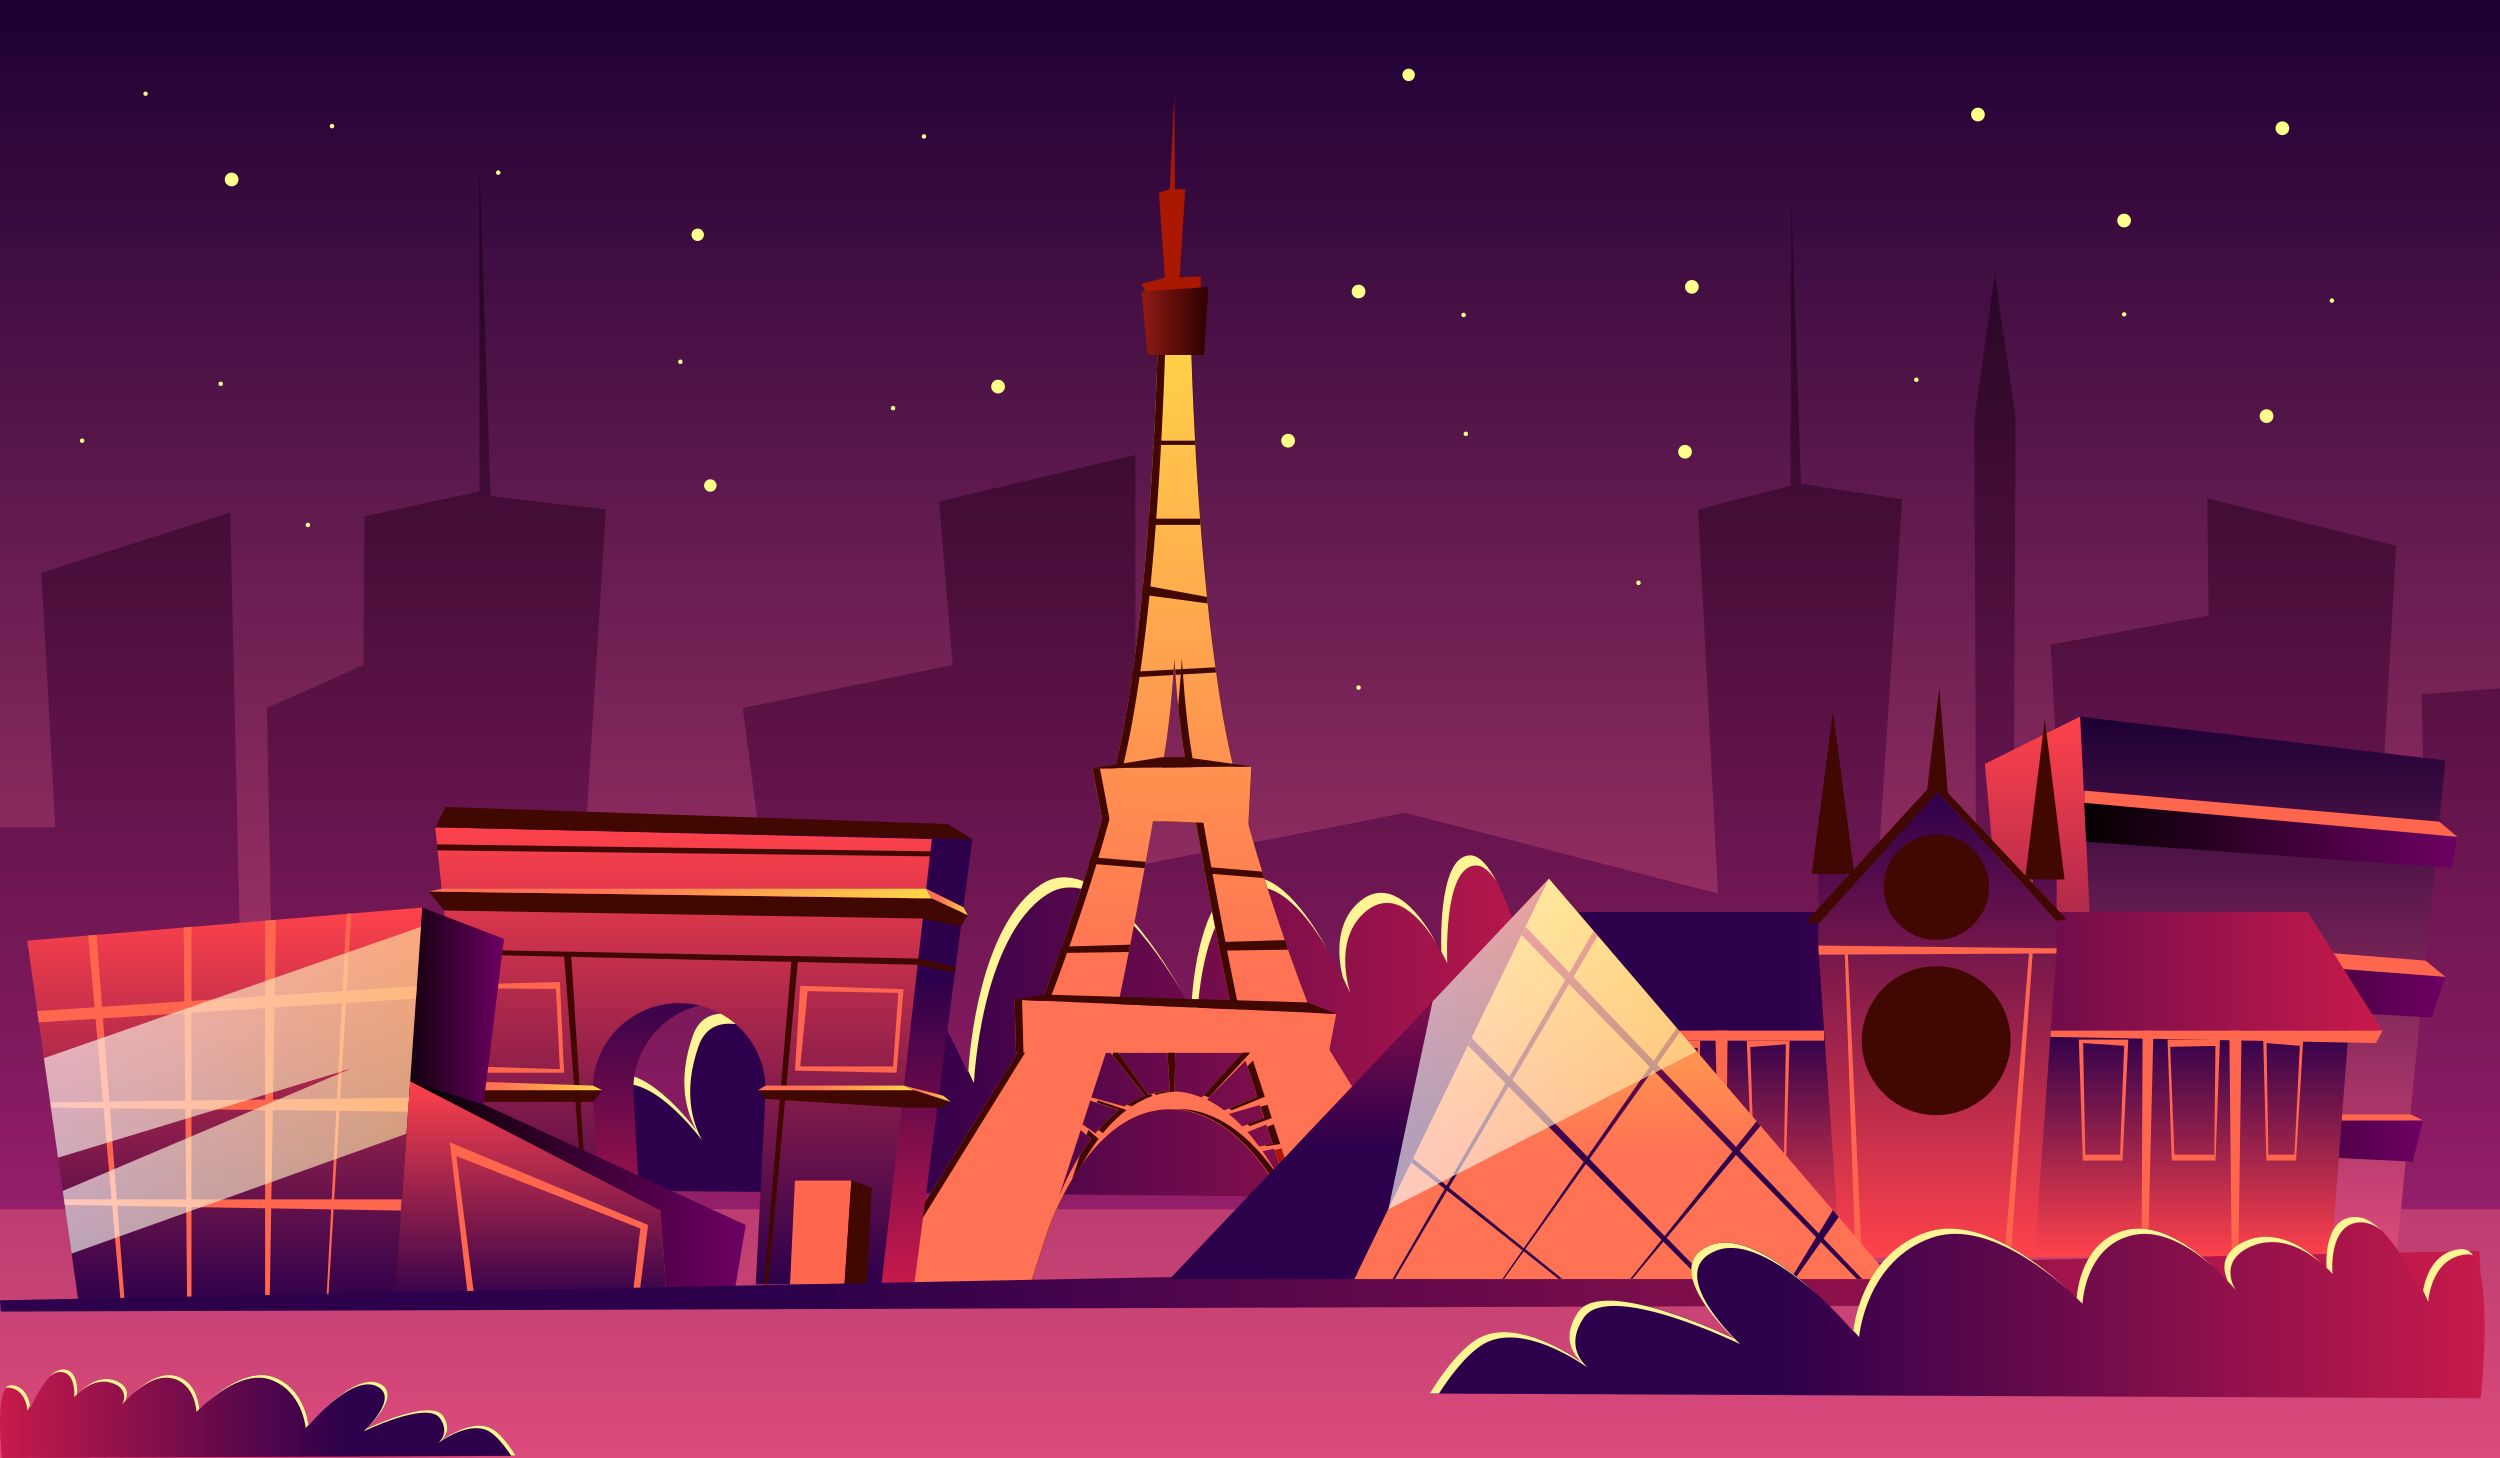 <svg id="Calque_1" data-name="Calque 1" xmlns="http://www.w3.org/2000/svg" xmlns:xlink="http://www.w3.org/1999/xlink" viewBox="0 0 806.22 470.19"><rect x="0" y="0" width="806.22" height="470.19" fill="#333333" stroke="none"/><defs><style>.cls-1{fill:url(#Dégradé_sans_nom_10);}.cls-2{opacity:0.51;fill:url(#Dégradé_sans_nom_11);}.cls-2,.cls-28,.cls-37{isolation:isolate;}.cls-3{fill:url(#Dégradé_sans_nom_12);}.cls-4{fill:#fff594;}.cls-5{fill:url(#Dégradé_sans_nom_13);}.cls-6{fill:url(#Dégradé_sans_nom_14);}.cls-7{fill:url(#Dégradé_sans_nom_15);}.cls-8{fill:url(#Dégradé_sans_nom_16);}.cls-9{fill:url(#Dégradé_sans_nom_17);}.cls-10{fill:#ff664e;}.cls-11{fill:url(#Dégradé_sans_nom_18);}.cls-12{fill:url(#Dégradé_sans_nom_19);}.cls-13{fill:url(#Dégradé_sans_nom_20);}.cls-14{fill:#400800;}.cls-15{fill:url(#Dégradé_sans_nom_21);}.cls-16{fill:url(#Dégradé_sans_nom_22);}.cls-17{fill:#ab1800;}.cls-18{fill:url(#Dégradé_sans_nom_23);}.cls-19{fill:url(#Dégradé_sans_nom_29);}.cls-20{fill:url(#Dégradé_sans_nom_30);}.cls-21{fill:url(#Dégradé_sans_nom_31);}.cls-22{fill:url(#Dégradé_sans_nom_32);}.cls-23{fill:url(#Dégradé_sans_nom_33);}.cls-24{fill:url(#Dégradé_sans_nom_34);}.cls-25{fill:url(#Dégradé_sans_nom_35);}.cls-26{fill:url(#Dégradé_sans_nom_36);}.cls-27{fill:url(#Dégradé_sans_nom_37);}.cls-28,.cls-37{opacity:0.63;}.cls-28{fill:url(#Dégradé_sans_nom_38);}.cls-29{fill:url(#Dégradé_sans_nom_39);}.cls-30{fill:url(#Dégradé_sans_nom_40);}.cls-31{fill:url(#Dégradé_sans_nom_41);}.cls-32{fill:url(#Dégradé_sans_nom_42);}.cls-33{fill:#ffff8a;}.cls-34{fill:url(#Dégradé_sans_nom_44);}.cls-35{fill:url(#Dégradé_sans_nom_45);}.cls-36{fill:url(#Dégradé_sans_nom_46);}.cls-37{fill:url(#Dégradé_sans_nom_47);}.cls-38{fill:url(#Dégradé_sans_nom_49);}.cls-39{fill:none;}</style><linearGradient id="Dégradé_sans_nom_10" x1="403.04" y1="1.07" x2="403.04" y2="471.26" gradientTransform="matrix(1, 0, 0, -1, 0.07, 471.26)" gradientUnits="userSpaceOnUse"><stop offset="0" stop-color="#dc4a7c"/><stop offset="1" stop-color="#1d0035"/></linearGradient><linearGradient id="Dégradé_sans_nom_11" x1="403.04" y1="81.3" x2="403.04" y2="417.76" gradientTransform="matrix(1, 0, 0, -1, 0.07, 471.26)" gradientUnits="userSpaceOnUse"><stop offset="0" stop-color="#6d0063"/><stop offset="1" stop-color="#050000"/></linearGradient><linearGradient id="Dégradé_sans_nom_12" x1="170.67" y1="159.96" x2="510.77" y2="159.96" gradientTransform="matrix(1, 0, 0, -1, 4.92, 492)" gradientUnits="userSpaceOnUse"><stop offset="0.33" stop-color="#2d004b"/><stop offset="1" stop-color="#c81a4b"/></linearGradient><linearGradient id="Dégradé_sans_nom_13" x1="-720.65" y1="89.05" x2="-720.65" y2="260.16" gradientTransform="translate(9.05 491.26) rotate(180)" xlink:href="#Dégradé_sans_nom_10"/><linearGradient id="Dégradé_sans_nom_14" x1="-650.58" y1="89.05" x2="-650.58" y2="260.16" gradientTransform="translate(9.05 491.26) rotate(180)" gradientUnits="userSpaceOnUse"><stop offset="0" stop-color="#2d004b"/><stop offset="1" stop-color="#ff424b"/></linearGradient><linearGradient id="Dégradé_sans_nom_15" x1="672.09" y1="201.87" x2="792.42" y2="201.87" gradientTransform="matrix(1, 0, 0, -1, 0.07, 471.26)" gradientUnits="userSpaceOnUse"><stop offset="0" stop-color="#050000"/><stop offset="1" stop-color="#6d0063"/></linearGradient><linearGradient id="Dégradé_sans_nom_16" x1="674.41" y1="154.04" x2="788.52" y2="154.04" xlink:href="#Dégradé_sans_nom_15"/><linearGradient id="Dégradé_sans_nom_17" x1="677.1" y1="103.3" x2="781.32" y2="103.3" xlink:href="#Dégradé_sans_nom_15"/><linearGradient id="Dégradé_sans_nom_18" x1="625.34" y1="65.79" x2="625.34" y2="138.89" gradientTransform="matrix(1, 0, 0, -1, 0.07, 471.26)" gradientUnits="userSpaceOnUse"><stop offset="0" stop-color="#ff424b"/><stop offset="1" stop-color="#2d004b"/></linearGradient><linearGradient id="Dégradé_sans_nom_19" x1="485.48" y1="158.01" x2="768.25" y2="158.01" gradientTransform="matrix(1, 0, 0, -1, 0.07, 471.26)" xlink:href="#Dégradé_sans_nom_12"/><linearGradient id="Dégradé_sans_nom_20" x1="624.75" y1="65.79" x2="624.75" y2="215.89" xlink:href="#Dégradé_sans_nom_18"/><linearGradient id="Dégradé_sans_nom_21" x1="373.77" y1="74.75" x2="373.77" y2="390.13" gradientTransform="matrix(1, 0, 0, -1, 4.92, 492)" gradientUnits="userSpaceOnUse"><stop offset="0" stop-color="#911a14"/><stop offset="1" stop-color="#2d0000"/></linearGradient><linearGradient id="Dégradé_sans_nom_22" x1="373.67" y1="74.75" x2="373.67" y2="390.13" gradientTransform="matrix(1, 0, 0, -1, 4.92, 492)" gradientUnits="userSpaceOnUse"><stop offset="0.33" stop-color="#ff7354"/><stop offset="1" stop-color="#ffd648"/></linearGradient><linearGradient id="Dégradé_sans_nom_23" x1="368.06" y1="367.77" x2="389.58" y2="367.77" gradientTransform="matrix(1, 0, 0, -1, 0.07, 471.26)" xlink:href="#Dégradé_sans_nom_21"/><linearGradient id="Dégradé_sans_nom_29" x1="228.49" y1="77.08" x2="228.49" y2="224.46" gradientTransform="matrix(1, 0, 0, -1, 4.92, 492)" gradientUnits="userSpaceOnUse"><stop offset="0" stop-color="#c81a4b"/><stop offset="0.67" stop-color="#2d004b"/></linearGradient><linearGradient id="Dégradé_sans_nom_30" x1="215.43" y1="77.08" x2="215.43" y2="224.46" gradientTransform="matrix(1, 0, 0, -1, 4.92, 492)" xlink:href="#Dégradé_sans_nom_14"/><linearGradient id="Dégradé_sans_nom_31" x1="138.25" y1="183.09" x2="300.43" y2="183.09" gradientTransform="matrix(1, 0, 0, -1, 0.07, 471.26)" xlink:href="#Dégradé_sans_nom_22"/><linearGradient id="Dégradé_sans_nom_32" x1="244.34" y1="120.42" x2="294.8" y2="120.42" gradientTransform="matrix(1, 0, 0, -1, 0.07, 471.26)" xlink:href="#Dégradé_sans_nom_22"/><linearGradient id="Dégradé_sans_nom_33" x1="145" y1="121.14" x2="194.1" y2="121.14" gradientTransform="matrix(1, 0, 0, -1, 0.07, 471.26)" xlink:href="#Dégradé_sans_nom_22"/><linearGradient id="Dégradé_sans_nom_34" x1="291.45" y1="118.55" x2="306.51" y2="118.55" gradientTransform="matrix(1, 0, 0, -1, 0.07, 471.26)" xlink:href="#Dégradé_sans_nom_22"/><linearGradient id="Dégradé_sans_nom_35" x1="298.62" y1="180.39" x2="312.03" y2="180.39" gradientTransform="matrix(1, 0, 0, -1, 0.07, 471.26)" xlink:href="#Dégradé_sans_nom_22"/><linearGradient id="Dégradé_sans_nom_36" x1="72.43" y1="49.56" x2="72.43" y2="178.59" gradientTransform="matrix(1, 0, 0, -1, 0.07, 471.26)" xlink:href="#Dégradé_sans_nom_14"/><linearGradient id="Dégradé_sans_nom_37" x1="127.07" y1="114.07" x2="162.45" y2="114.07" xlink:href="#Dégradé_sans_nom_15"/><linearGradient id="Dégradé_sans_nom_38" x1="14.09" y1="119.68" x2="135.7" y2="119.68" gradientTransform="matrix(1, 0, 0, -1, 0.07, 471.26)" gradientUnits="userSpaceOnUse"><stop offset="0" stop-color="#fff"/><stop offset="1" stop-color="#ffe89a"/></linearGradient><linearGradient id="Dégradé_sans_nom_39" x1="171.1" y1="49.56" x2="171.1" y2="122.59" gradientTransform="matrix(1, 0, 0, -1, 0.07, 471.26)" xlink:href="#Dégradé_sans_nom_14"/><linearGradient id="Dégradé_sans_nom_40" x1="132.2" y1="86.07" x2="240.43" y2="86.07" xlink:href="#Dégradé_sans_nom_15"/><linearGradient id="Dégradé_sans_nom_41" x1="-0.07" y1="58.08" x2="800.25" y2="58.08" gradientTransform="matrix(1, 0, 0, -1, 0.07, 471.26)" xlink:href="#Dégradé_sans_nom_12"/><linearGradient id="Dégradé_sans_nom_42" x1="-30.71" y1="35.34" x2="135.56" y2="35.34" gradientTransform="translate(135.49 492) rotate(180)" xlink:href="#Dégradé_sans_nom_12"/><linearGradient id="Dégradé_sans_nom_44" x1="438.28" y1="58.78" x2="438.28" y2="187.89" gradientTransform="matrix(1, 0, 0, -1, 0.07, 471.26)" xlink:href="#Dégradé_sans_nom_12"/><linearGradient id="Dégradé_sans_nom_45" x1="523.37" y1="58.78" x2="523.37" y2="187.89" gradientTransform="matrix(1, 0, 0, -1, 0.07, 471.26)" xlink:href="#Dégradé_sans_nom_22"/><linearGradient id="Dégradé_sans_nom_46" x1="519.86" y1="78.78" x2="519.86" y2="192.4" xlink:href="#Dégradé_sans_nom_12"/><linearGradient id="Dégradé_sans_nom_47" x1="447.67" y1="134.6" x2="547.09" y2="134.6" xlink:href="#Dégradé_sans_nom_38"/><linearGradient id="Dégradé_sans_nom_49" x1="456.14" y1="69.57" x2="796.29" y2="69.57" xlink:href="#Dégradé_sans_nom_12"/></defs><title>bg</title><g id="Night_Paris" data-name="Night Paris"><rect class="cls-1" width="806.22" height="470.19"/><polygon class="cls-2" points="0 389.96 806.22 389.96 806.22 222 780.94 223.89 782.36 289.74 766.34 289.74 772.7 176 711.82 160.67 712.23 198.49 661.31 207.91 665.26 283.37 649.34 283.37 650.01 134.67 643.29 88.51 636.73 134.67 637.26 283.37 605.28 285.05 613.43 161.05 580.81 156 577.68 65.33 577.45 156.67 547.62 164.32 554.02 288.17 453.16 262.12 366.14 279.2 366.14 146.67 302.83 161.73 307.22 214.45 239.52 228.33 248.34 295.38 187.3 294.34 195.38 164.32 158.22 160 154.59 53.5 154.59 158.5 117.52 166.5 117.21 214.45 86.09 228.33 87.68 313.63 77.6 313.63 74.24 165.3 13.36 184.68 17.81 266.8 0 266.8 0 389.96"/><path class="cls-3" d="M514.41,387.49s5.47-92.92-6.25-91.28-12.5,29.12-12.5,29.12-10.5-48.56-21.48-48.74-9.41,31.6-9.41,31.6-13-29.46-27.15-16c-9.89,9.39-4.05,25.78-4.05,25.78s-16.94-39.78-32.83-33.66-16.59,42.18-16.59,42.18-27-54.45-48.47-40.55S312.1,346.8,312.1,346.8,282.76,280.58,265.79,294s8,57,8,57-42.41-39.16-50.5-16.19,4.44,34.89,4.44,34.89-23.07-34.82-37.14-18.19c-7.68,9.08-15,33-15,33Z" transform="translate(0.07 -0.74)"/><path class="cls-4" d="M435.46,321.22s-5.84-16.39,4.05-25.78c9.64-9.15,18.73,1.56,23.56,9.34-4-7.33-14.34-23.14-25.45-12.6-7.77,7.37-5.83,19.06-4.64,23.74C434.56,319.1,435.46,321.22,435.46,321.22Z" transform="translate(0.07 -0.74)"/><path class="cls-4" d="M466.66,311.44s-1.56-31.77,9.41-31.59c2.25,0,4.48,2.12,6.61,5.39-2.67-5.09-5.57-8.6-8.5-8.65-10.16-.17-9.57,27-9.43,31.07C466,309.89,466.66,311.44,466.66,311.44Z" transform="translate(0.07 -0.74)"/><path class="cls-4" d="M497.55,328.59s.79-27.47,12.5-29.12a2.31,2.31,0,0,1,1.93.7c-1-2.7-2.26-4.18-3.82-4-9,1.28-11.57,17.92-12.25,25.45C496.93,325.84,497.55,328.59,497.55,328.59Z" transform="translate(0.07 -0.74)"/><path class="cls-4" d="M192.48,354.74c10.87-12.85,27.1,5,33.93,13.79-3-5.35-6.43-15.55-1.2-30.42,8.09-23,50.5,16.19,50.5,16.19s-25-43.59-8-57.05c9.49-7.53,22.85,9.87,32.78,26.66C290.42,306.22,275.93,286,265.82,294c-17,13.46,8,57,8,57s-42.41-39.16-50.5-16.19c-5.23,14.87-1.84,25.07,1.2,30.42-6.83-8.79-23.06-26.64-33.93-13.79-7.68,9.08-15,33-15,33h2.94C180.8,377.74,186.54,361.8,192.48,354.74Z" transform="translate(0.07 -0.74)"/><path class="cls-4" d="M314,350.05s2.12-47,23.58-60.86C353.35,279,372.11,305.66,381,320.54c-7.77-13.72-28.26-45.63-45.27-34.61-19.9,12.89-23.17,54.19-23.54,60.12C313.32,348.55,314,350.05,314,350.05Z" transform="translate(0.07 -0.74)"/><path class="cls-4" d="M386,329.74s.7-36.06,16.59-42.18c9.28-3.57,18.91,8.5,25.32,19.16-6.3-11.25-17-26.36-27.21-22.42-15.05,5.8-16.47,38.43-16.58,41.86C385.37,328.39,386,329.74,386,329.74Z" transform="translate(0.07 -0.74)"/><polygon class="cls-5" points="773.08 402.21 788.59 245.25 670.8 231.1 679.17 402.21 773.08 402.21"/><polygon class="cls-6" points="679.17 402.21 654.12 401 640.09 246.35 670.8 231.1 679.17 402.21"/><polygon class="cls-7" points="672.16 258.89 792.49 269.89 790.64 279.89 672.77 271.47 672.16 258.89"/><polygon class="cls-8" points="674.48 306.28 788.59 315.02 784.17 328.16 675.23 321.72 674.48 306.28"/><polygon class="cls-9" points="677.17 361.31 781.39 361.31 778.09 374.62 677.58 369.68 677.17 361.31"/><polygon class="cls-10" points="792.49 269.89 786.65 264.98 672.16 254.97 672.16 258.89 792.49 269.89"/><polygon class="cls-10" points="788.59 315.02 782.22 309.8 674.48 301.16 674.48 306.28 788.59 315.02"/><polygon class="cls-10" points="781.39 361.31 777.32 359.35 677.17 359.35 677.17 361.31 781.39 361.31"/><polygon class="cls-11" points="493.43 332.37 501.5 405.47 751.79 405.47 757.39 332.37 493.43 332.37"/><polygon class="cls-12" points="485.55 332.37 509.16 294.14 744.24 294.14 768.32 332.37 485.55 332.37"/><polygon class="cls-13" points="655.74 279.32 655.43 288.5 624.82 255.37 595.46 286.97 595.46 280.85 586.39 280.85 586.39 305.83 593.42 405.47 656.11 405.47 663.25 305.83 663.25 279.67 655.74 279.32"/><polygon class="cls-14" points="598.01 281.87 584.25 281.87 591.13 229.5 598.01 281.87"/><polygon class="cls-14" points="582.36 297.32 586.39 297.93 624.82 255.37 663.25 296.91 666.44 296.49 624.26 251.55 582.36 297.32"/><polygon class="cls-14" points="653.05 283.61 665.79 283.61 659.42 231.88 653.05 283.61"/><polygon class="cls-14" points="621.49 254.57 625.41 221.73 628.14 255.69 621.49 254.57"/><circle class="cls-14" cx="624.44" cy="286.12" r="16.99"/><circle class="cls-14" cx="624.4" cy="335.61" r="24.01"/><polygon class="cls-10" points="586.45 304.94 663.25 305.83 663.13 307.48 586.54 307.87 586.45 304.94"/><polygon class="cls-10" points="600.4 405.47 595.84 306.4 594.88 306.4 598.39 405.72 600.4 405.47"/><polygon class="cls-10" points="648.41 405.47 655.59 306.4 654.41 306.4 646.43 405.47 648.41 405.47"/><path class="cls-10" d="M504.3,336.35l2.82,39h11.73l1.28-39Zm13.76,37.11H507.74l-2.1-35.07,13.13-.88Z" transform="translate(0.07 -0.74)"/><path class="cls-10" d="M533.85,336.35l1.21,39h12l1.18-39Zm12.51,37.11h-11L535,338.39l12.42.29Z" transform="translate(0.07 -0.74)"/><path class="cls-10" d="M563.23,336.35l1.6,39h11.1l1.12-39Zm12,37.11h-9.72l-1.12-35.07,11.46-.88Z" transform="translate(0.07 -0.74)"/><path class="cls-10" d="M742.68,336l-2.3,39H730.8l-1-39Zm-11.24,37.11h8.43L741.59,338l-10.72-.88Z" transform="translate(0.07 -0.74)"/><path class="cls-10" d="M715.84,336l-1.43,39h-14.1l-1.37-39Zm-14.69,37.11H714l.38-35.07-14.58.29Z" transform="translate(0.07 -0.74)"/><path class="cls-10" d="M686.28,336l-1.85,39H671.62l-1.3-39Zm-13.87,37.11h11.23L684.93,338l-13.23-.88Z" transform="translate(0.07 -0.74)"/><polygon class="cls-10" points="525.19 405.47 524.48 332.37 527.68 332.37 526.08 405.47 525.19 405.47"/><polygon class="cls-10" points="554.94 405.72 553.16 332.37 557.15 332.37 556.34 405.72 554.94 405.72"/><polygon class="cls-10" points="690.96 332.37 694.46 332.37 692.68 405.47 690.64 405.47 690.96 332.37"/><polygon class="cls-10" points="718.93 332.37 719.69 405.47 721.86 405.47 722.88 332.37 718.93 332.37"/><polygon class="cls-10" points="768.32 332.37 766.2 336.39 661.2 334.38 661.35 332.37 768.32 332.37"/><polygon class="cls-10" points="485.55 332.37 588.26 332.37 588.26 335.61 488.54 335.61 485.55 332.37"/><path class="cls-15" d="M428.63,339.26l2.24-11.52-8-.36c-1.89-4.84-4.54-11.81-7.5-20.22v-.08c-.17-.46-.34-.94-.5-1.41l-.59-1.68c-2.12-6.09-4.37-12.83-6.61-20-.23-.7-.45-1.4-.66-2.11-.15-.47-.29-.94-.44-1.42s-.21-.7-.32-1c-1.25-4.1-2.48-8.33-3.68-12.64l1-18.82-5.79.07c-.18-.77-.37-1.54-.54-2.31-2-8.51-3.61-18-5-28.06-.08-.55-.16-1.11-.23-1.67-.94-6.73-1.78-13.64-2.52-20.59-.06-.7-.14-1.4-.21-2.09-.8-7.8-1.49-15.62-2.08-23.21-.06-.66-.1-1.31-.16-2-.63-8.36-1.14-16.42-1.55-23.86a8.86,8.86,0,0,0-.07-1.36c-1.28-23.79-1.55-41-1.55-41l-5.1.46-5.11-.46s-.26,17.23-1.55,41a8.86,8.86,0,0,1-.07,1.36c-.41,7.44-.92,15.5-1.54,23.86-.06.65-.11,1.3-.16,2-.48,6.35-1,12.86-1.69,19.38-.1,1-.21,2-.31,3.07-.86,8.4-1.86,16.8-3,24.89-.09.61-.17,1.21-.26,1.81-1.38,9.43-3,18.41-4.81,26.47-.21.92-.43,1.84-.64,2.77l-7.3.08,3.09,16.34c-1.15,4.19-2.34,8.3-3.54,12.32-.21.7-.42,1.38-.63,2.06h0c-.39,1.27-.77,2.53-1.16,3.77-.15.51-.31,1-.47,1.52-2,6.43-4,12.51-6,18.07-.14.42-.29.84-.42,1.25l-.76,2.17c-.25.7-.48,1.38-.73,2.05-2.13,6-4.08,11.2-5.68,15.4l-8.81-.39.45,17.13h.52l-47.69,77h51l6-18.5c1.2-3.64,14-40.33,39.82-40.33,26.73,0,42.13,39.37,42.61,40.6l5.95,18.23h51ZM378.42,216.67c.08-1.21.16-2.42.23-3.64.07,1.21.16,2.42.24,3.61,0,.58.08,1.15.12,1.72.66,9.16,1.55,17.64,2.75,24.86.27,1.66.54,3.3.81,4.93l-7.86.1c.27-1.66.55-3.33.83-5,1.2-7.21,2.09-15.67,2.75-24.81C378.33,217.84,378.37,217.26,378.42,216.67ZM341.17,387.44l7.27-22.35,3.37,2.87A80.33,80.33,0,0,0,341.17,387.44Zm12.05-21.26-4.2-2.89,2.5-7.68,9.32,3.16a45.66,45.66,0,0,0-7.62,7.41Zm9.39-8.68-10.75-2.92,4.68-14.37h1.54l11.11,14A30,30,0,0,0,362.61,357.5Zm7.63-3.66-9.63-13.63h15.81l.8,12.5A25.53,25.53,0,0,0,370.24,353.84Zm-9.71-29.27c.9-4.31,2.06-9.93,3.41-16.82.15-.77.3-1.56.47-2.37a2.87,2.87,0,0,1,.11-.57c.08-.43.17-.87.25-1.31q1.74-9,3.83-20.35c.08-.45.17-.91.26-1.37s.12-.7.19-1c.12-.68.24-1.37.37-2.07q1.14-6.24,2.34-13.15l13.88.54q1.32,7.49,2.53,14.2c0,.09,0,.19.05.28l.21,1.19a3.5,3.5,0,0,0,.12.63c1.53,8.36,2.94,15.78,4.18,22.22v.12l.27,1.41c.09.46.16.83.25,1.24,1.57,8,2.87,14.3,3.84,18.85Zm18.15,28.17.26-12.5h21.83l-13.31,14.42A25.71,25.71,0,0,0,378.68,352.74Zm10.45,2.65,12.45-12.65,3.82,11.73-10.67,4.36a35.07,35.07,0,0,0-5.6-3.47Zm11.38,8.55a46.6,46.6,0,0,0-4.31-4l10-2.91,1.4,4.27Zm1.68,1.83,6.09-2.46,2.08,6.38-4.39.74c-1.18-1.6-2.44-3.18-3.78-4.69Zm4.87,6.18,3.76-.84,6.25,19.19a95.42,95.42,0,0,0-10-18.38Z" transform="translate(0.07 -0.74)"/><path class="cls-16" d="M428.63,339.26l2.24-11.52-8-.36c-1.89-4.84-4.54-11.81-7.5-20.22v-.08c-.17-.46-.34-.94-.5-1.41l-.59-1.68-.29-.83c-2-5.87-4.18-12.32-6.32-19.17-.23-.7-.45-1.4-.66-2.11-.15-.47-.29-.94-.44-1.42s-.21-.7-.32-1c-1.25-4.1-2.48-8.33-3.68-12.64v-1.15l.91-17.67-5.79.07c-.18-.77-.37-1.54-.54-2.31-2-8.51-3.61-18-5-28.06-.08-.55-.16-1.11-.23-1.67-.94-6.73-1.78-13.64-2.52-20.59-.06-.7-.14-1.4-.21-2.09-.71-6.85-1.32-13.72-1.86-20.44-.08-.92-.15-1.84-.22-2.77-.06-.66-.1-1.31-.16-2-.63-8.36-1.14-16.42-1.55-23.86a8.86,8.86,0,0,0-.07-1.36c-1.28-23.79-1.55-41-1.55-41l-5.1.46-5.11-.46s-.26,17.23-1.55,41a8.86,8.86,0,0,1-.07,1.36c-.41,7.44-.92,15.5-1.54,23.86-.06.65-.11,1.3-.16,2-.46,6-1,12.2-1.59,18.39a8.68,8.68,0,0,1-.1,1c-.1,1-.21,2-.31,3.07-.86,8.4-1.86,16.8-3,24.89-.09.61-.17,1.21-.26,1.81-1.38,9.43-3,18.41-4.81,26.47-.21.92-.43,1.84-.64,2.77l-7.3.08,3.09,16.34c-1.15,4.19-2.34,8.3-3.54,12.32-.21.7-.42,1.38-.63,2.06h0c-.39,1.27-.77,2.53-1.16,3.77-.15.51-.31,1-.47,1.52-2,6.43-4,12.51-6,18.07-.14.42-.29.84-.42,1.25l-.76,2.17c-.25.7-.48,1.38-.73,2.05-2.13,6-4.08,11.2-5.68,15.4l-8.81-.39.45,17.13h.52l-3.42,5.48-10.85,17.51-33.43,54h51l6-18.5c1.2-3.64,14-40.33,39.82-40.33,26.73,0,42.13,39.37,42.61,40.6l5.95,18.23h51Zm-53.09-96c1.2-7.21,2.09-15.67,2.75-24.81,0-.57.08-1.15.13-1.74.08-1.21.16-2.42.23-3.64.07,1.21.16,2.42.24,3.61,0,.58.08,1.15.12,1.72.66,9.16,1.55,17.64,2.75,24.86.27,1.66.54,3.3.81,4.93l-7.86.1c.27-1.7.55-3.37.83-5.07Zm-11.75,65.25.15-.72c.15-.77.3-1.56.47-2.37a2.87,2.87,0,0,1,.11-.57c.08-.43.17-.87.25-1.31q1.74-9,3.83-20.35c.08-.45.17-.91.26-1.37s.12-.7.19-1.05c.12-.68.24-1.37.37-2.07q1.14-6.24,2.34-13.15l13.88.54q1.32,7.49,2.53,14.2c0,.09,0,.19.05.28l.21,1.19a3.5,3.5,0,0,0,.12.63v.05q2.31,12.51,4.18,22.17v.12l.27,1.41c.09.46.16.83.25,1.24.63,3.23,1.22,6.17,1.76,8.84q1.2,5.92,2.08,10l-16.16-.75-20.4-.9c.86-4.15,2-9.54,3.26-16.1Zm-22.62,79,7.27-22.35,3.37,2.87a80.41,80.41,0,0,0-10.64,19.41Zm12.05-21.26-4.2-2.89,2.5-7.68,9.32,3.16a45.62,45.62,0,0,0-7.62,7.34Zm9.39-8.68-10.75-2.92,4.56-14,.12-.36h1.54l11.11,14a30.6,30.6,0,0,0-6.58,3.21Zm7.63-3.66-9.63-13.63h15.81l.8,12.5a25.07,25.07,0,0,0-7,1.06Zm8.44-1.13.26-12.5h21.83L387.46,354.7a25.48,25.48,0,0,0-8.78-2Zm10.45,2.65,12.45-12.69,3.82,11.73-10.67,4.36a35.07,35.07,0,0,0-5.6-3.47ZM400.51,364a46.6,46.6,0,0,0-4.31-4l10-2.91,1.4,4.27Zm1.68,1.83,6.09-2.46,2.08,6.38-4.39.74a59.32,59.32,0,0,0-3.78-4.73Zm4.87,6.18,3.76-.84,6.25,19.19a95.74,95.74,0,0,0-10-18.42Z" transform="translate(0.07 -0.74)"/><path class="cls-14" d="M354.23,368l-3.37-2.87-.53,1.65,1.48,1.26c-1.32,1.73-2.51,3.49-3.59,5.22l-2.6,8c1-1.64,2.05-3.3,3.21-4.94A73.06,73.06,0,0,1,354.23,368Z" transform="translate(0.07 -0.74)"/><path class="cls-14" d="M397.14,358.79l10.68-4.36L404,342.74l-1.81,1.84,3.22,9.89-9.14,3.73A8,8,0,0,1,397.14,358.79Z" transform="translate(0.07 -0.74)"/><path class="cls-14" d="M378.68,352.74l.24-11.29-.08-1.21h-2.42l.8,12.5a25.75,25.75,0,0,0-4.94.6l.38.53a25.14,25.14,0,0,1,6.49-1.1A2.48,2.48,0,0,0,378.68,352.74Z" transform="translate(0.07 -0.74)"/><path class="cls-14" d="M390.3,354.16l12.88-14h-2.41L388.07,354c.6.2,1.2.41,1.78.65Z" transform="translate(0.07 -0.74)"/><path class="cls-14" d="M354.12,365.14l1.51,1a46.06,46.06,0,0,1,7.62-7.41l-9.32-3.12-.24.74,7.14,2.42A44.44,44.44,0,0,0,354.12,365.14Z" transform="translate(0.07 -0.74)"/><path class="cls-14" d="M381.3,216.64c-.08-1.19-.16-2.4-.23-3.61l-.24,3.64c0,.59-.08,1.17-.13,1.74q-.36,5.15-.84,10c.53,5.34,1.15,10.34,1.9,14.84.27,1.66.54,3.3.81,4.93l-5.44.07h0l7.86-.1c-.27-1.63-.54-3.27-.81-4.93-1.2-7.22-2.09-15.7-2.75-24.86C381.38,217.79,381.34,217.22,381.3,216.64Z" transform="translate(0.07 -0.74)"/><path class="cls-14" d="M374.16,265.6l11.48.45q1.32,7.49,2.53,14.2c0,.09,0,.19.05.28l.21,1.19a3.5,3.5,0,0,0,.12.63c1.53,8.36,2.94,15.78,4.18,22.22v.12l.27,1.41c.09.46.16.83.25,1.24,1.56,7.92,2.85,14.2,3.81,18.74l2.44.11c-1-4.55-2.26-10.87-3.84-18.85l-.24-1.24-.27-1.41v-.12c-1.22-6.44-2.66-13.83-4.22-22.22a3.5,3.5,0,0,0-.12-.63c-.06-.39-.13-.79-.2-1.19l-.06-.28q-1.21-6.72-2.53-14.2l-13.88-.54Z" transform="translate(0.07 -0.74)"/><path class="cls-14" d="M358.93,340.21l-.26.78,10.49,13.2a29.78,29.78,0,0,0-5.84,2.85l1.68.46a30.07,30.07,0,0,1,6.58-3.31l-.47-.59-.9.24-8.73-12.36-1-1.27Z" transform="translate(0.07 -0.74)"/><path class="cls-14" d="M338.35,323.47c1.6-4.2,3.55-9.41,5.68-15.4.24-.67.48-1.35.72-2.05s.51-1.43.76-2.17c.14-.41.28-.83.43-1.25,1.93-5.56,3.95-11.64,6-18.07.15-.51.32-1,.47-1.52.39-1.24.77-2.5,1.16-3.77h0c.21-.68.42-1.36.63-2.06,1.2-4,2.39-8.13,3.54-12.32l-3.09-16.34,7.29-.08c.22-.93.44-1.85.65-2.77,1.84-8.06,3.43-17,4.81-26.47.09-.6.17-1.2.26-1.81,1.15-8.09,2.15-16.49,3-24.89.1-1,.21-2,.31-3.07.64-6.52,1.2-13,1.69-19.38l.15-2c.63-8.36,1.14-16.42,1.55-23.86a8.86,8.86,0,0,1,.07-1.36c1.2-22.25,1.51-38.75,1.54-40.8l-2.41-.22s-.26,17.23-1.55,41a8.86,8.86,0,0,1-.07,1.36c-.41,7.44-.92,15.5-1.54,23.86-.06.65-.11,1.3-.16,2-.48,6.35-1.05,12.86-1.69,19.38-.1,1-.21,2-.31,3.07-.86,8.4-1.86,16.8-3,24.89-.09.61-.17,1.21-.26,1.81-1.38,9.43-3,18.41-4.81,26.47-.21.92-.43,1.84-.64,2.77l-7.3.08,3.09,16.34c-1.15,4.19-2.34,8.3-3.54,12.32-.21.7-.42,1.38-.63,2.06h0c-.39,1.27-.77,2.53-1.16,3.77-.15.51-.31,1-.47,1.52-2,6.43-4,12.51-6,18.07-.14.42-.29.84-.42,1.25l-.76,2.17c-.25.7-.48,1.38-.73,2.05-2.11,5.94-4,11.12-5.64,15.29Z" transform="translate(0.07 -0.74)"/><path class="cls-14" d="M402.93,363.91l7.13-2.62L408.67,357l-2.21.64,1.19,3.63-5.38,2C402.48,363.48,402.71,363.74,402.93,363.91Z" transform="translate(0.07 -0.74)"/><path class="cls-14" d="M415.39,385.11l1.68,5.16a92.68,92.68,0,0,0-5-10.33c-7.27-10.55-18.23-21.55-32.36-21.55h-1.22c26,1.15,40.94,39.36,41.41,40.57l6,18.23h2.41L422.32,399A98.38,98.38,0,0,0,415.39,385.11Z" transform="translate(0.07 -0.74)"/><path class="cls-17" d="M381.07,102.3l2.69-.24v-.22l-3.89.35Z" transform="translate(0.07 -0.74)"/><polygon class="cls-14" points="330.05 339.47 329.61 322.45 327.19 322.34 327.64 339.47 328.16 339.47 280.47 416.48 282.89 416.48 330.58 339.47 330.05 339.47"/><path class="cls-14" d="M408.39,370.4l4.39-.74-2.08-6.38-2.14.86,1.8,5.52-2.25.38Z" transform="translate(0.07 -0.74)"/><path class="cls-17" d="M413.23,371.08l-2.25.5,1.72,5.29a93.6,93.6,0,0,1,6.79,13.4Z" transform="translate(0.07 -0.74)"/><path class="cls-17" d="M400.11,248h0Z" transform="translate(0.07 -0.74)"/><polygon class="cls-14" points="352.27 247.77 374.78 244.18 382.11 244.18 403.56 247.16 352.27 247.77"/><polygon class="cls-14" points="430.94 326.95 421.64 323.27 336.76 320.75 327.19 322.34 430.94 326.95"/><polygon class="cls-18" points="370.07 114.48 388.29 114.48 389.65 92.51 368.13 94.1 370.07 114.48"/><polygon class="cls-17" points="369.39 94 368.13 91.53 375.66 89.57 373.73 62.11 377.25 61.03 378.72 30.22 378.89 61.03 382.23 61.03 380.41 89.48 387.21 89.11 387.21 92.69 369.39 94"/><path class="cls-14" d="M351.75,277.17l17.67,1.49c-.13.7-.25,1.39-.37,2.07l-17.93-1.49h0C351.33,278.55,351.54,277.87,351.75,277.17Z" transform="translate(0.07 -0.74)"/><path class="cls-14" d="M407.63,283.94l-19.08-1.59a4.66,4.66,0,0,0-.12-.63l-.21-1.19c0-.09,0-.19-.05-.28l18.8,1.58C407.18,282.54,407.4,283.24,407.63,283.94Z" transform="translate(0.07 -0.74)"/><path class="cls-14" d="M364.41,305.38c-.17.81-.32,1.6-.47,2.37l-22.33.32c.25-.67.48-1.35.73-2.05Z" transform="translate(0.07 -0.74)"/><path class="cls-14" d="M415.33,307l-22,.31c-.09-.41-.17-.82-.25-1.24l-.27-1.41v-.12l21.51-.63.59,1.68A8.11,8.11,0,0,0,415.33,307Z" transform="translate(0.07 -0.74)"/><path class="cls-14" d="M378.42,216.67c-.05.59-.09,1.17-.13,1.74l-13.34.78c.09-.6.17-1.2.26-1.81Z" transform="translate(0.07 -0.74)"/><path class="cls-14" d="M392.12,217.6l-13.11.76c0-.57-.09-1.14-.12-1.72l13-.71C391.93,216.49,392,217.05,392.12,217.6Z" transform="translate(0.07 -0.74)"/><path class="cls-14" d="M389.37,195.34l-21.15-2.85c.1-1,.21-2,.31-3.07l20.63,3.83C389.23,193.94,389.31,194.64,389.37,195.34Z" transform="translate(0.07 -0.74)"/><path class="cls-14" d="M387.08,170H370.22c0-.66.1-1.31.16-2h16.55C387,168.74,387,169.38,387.08,170Z" transform="translate(0.07 -0.74)"/><path class="cls-14" d="M385.37,144.22H371.93a8.86,8.86,0,0,1,.07-1.36h13.31C385.33,143.31,385.35,143.74,385.37,144.22Z" transform="translate(0.07 -0.74)"/><path class="cls-19" d="M168.87,414.92,153.33,267.54l160.16,3.8-18.7,143.58H256.73l3.14-61.41a27.87,27.87,0,0,0-26.42-29.25c-.84,0-1.68,0-2.52,0h0a27.86,27.86,0,0,0-26.71,29c0,.14,0,.28,0,.42l3.39,61.29Z" transform="translate(0.07 -0.74)"/><path class="cls-20" d="M155.81,414.92,140.27,267.54l160.16,3.8L284.21,414.92H243.66l3.14-61.41a27.86,27.86,0,0,0-26.39-29.25c-.87,0-1.74-.05-2.61,0h0a27.86,27.86,0,0,0-26.71,29c0,.14,0,.28,0,.42l3.39,61.29Z" transform="translate(0.07 -0.74)"/><polygon class="cls-14" points="138.32 287.51 300.5 289.74 297.6 296.22 143.17 293.62 138.32 287.51"/><polygon class="cls-14" points="140.34 266.8 143.71 260.24 305.58 265.74 313.56 270.6 140.34 266.8"/><polygon class="cls-14" points="246.43 414.18 255.23 309.89 257.33 309.89 247.7 414.18 246.43 414.18"/><polygon class="cls-14" points="244.41 351.58 294.87 351.58 290.72 357.18 246.79 354.38 244.41 351.58"/><polygon class="cls-14" points="190.91 414.18 184.14 306.92 181.95 308.54 190.12 414.18 190.91 414.18"/><polygon class="cls-14" points="145.07 351.58 194.17 351.58 191.37 355.32 149.67 355.32 145.07 351.58"/><path class="cls-10" d="M258,318.64,256.29,346l32.76.69,2.25-26.94Zm29.94,26H258l2.35-24.27,29.28.56Z" transform="translate(0.07 -0.74)"/><path class="cls-10" d="M180.49,317.4l-32.44.89,3.7,28.39h30.08Zm-31.1,2,29.84.27,1.26,25.87-27.16-.87Z" transform="translate(0.07 -0.74)"/><polygon class="cls-14" points="140.92 272.29 300.05 274.54 300.05 276.17 140.92 274.23 140.92 272.29"/><polygon class="cls-21" points="300.5 289.74 298.69 286.6 142.42 286.6 138.32 287.51 300.5 289.74"/><polygon class="cls-22" points="244.41 351.58 246.88 350.1 291.52 350.1 294.87 351.58 244.41 351.58"/><polygon class="cls-23" points="194.17 351.58 191.22 350.1 148.97 348.67 145.07 351.58 194.17 351.58"/><polygon class="cls-14" points="290.72 357.18 303.78 357.18 306.58 355.32 294.87 351.58 290.72 357.18"/><polygon class="cls-24" points="306.58 355.32 304.21 353.35 291.52 350.1 294.87 351.58 306.58 355.32"/><polygon class="cls-14" points="144.65 307.7 295.92 311.12 307.96 313.63 308.21 311.74 296.15 309.12 144.49 306.15 144.65 307.7"/><polygon class="cls-14" points="297.6 296.22 309.89 298.77 312.1 295.14 300.5 289.74 297.6 296.22"/><polygon class="cls-25" points="312.1 295.14 310.7 292.58 298.69 286.6 300.5 289.74 312.1 295.14"/><polygon class="cls-10" points="165.01 414.18 161.29 380.74 178.63 380.74 180.56 414.18 165.01 414.18"/><polygon class="cls-10" points="254.77 414.18 256.36 380.74 274.54 380.74 272.34 414.18 254.77 414.18"/><polygon class="cls-14" points="274.54 380.74 281.12 383 279.55 414.18 272.34 414.18 274.54 380.74"/><polygon class="cls-14" points="178.63 380.74 185.86 384.35 185.86 414.18 180.56 414.18 178.63 380.74"/><polygon class="cls-26" points="25.56 421.7 8.79 303.34 136.2 292.67 127.14 421.7 25.56 421.7"/><polygon class="cls-27" points="127.14 421.7 147.96 420.99 162.52 302.78 136.2 292.67 127.14 421.7"/><polygon class="cls-10" points="12.01 326.04 134.42 318 134.14 322.02 12.52 329.69 12.01 326.04"/><polygon class="cls-10" points="16.18 355.5 131.9 353.95 131.58 358.51 16.42 357.18 16.18 355.5"/><polygon class="cls-10" points="20.62 386.79 129.59 386.79 129.34 390.39 20.87 388.59 20.62 386.79"/><polygon class="cls-10" points="28.44 301.69 39.08 421.7 40.34 421.7 31.14 301.47 28.44 301.69"/><polygon class="cls-10" points="59.24 299.11 60.35 421.7 61.75 421.7 61.75 298.9 59.24 299.11"/><polygon class="cls-10" points="85.49 296.92 85.49 421.7 86.94 421.7 89 296.62 85.49 296.92"/><polygon class="cls-10" points="111.76 294.71 105.14 421.7 105.7 421.7 113.27 294.59 111.76 294.71"/><polygon class="cls-28" points="135.77 298.9 14.16 341.25 18.71 373.33 113.27 344.58 20.23 384.07 23.09 404.26 131.08 365.61 135.77 298.9"/><polygon class="cls-29" points="132.27 348.67 213 390.4 215.19 421.7 127.14 421.7 132.27 348.67"/><polygon class="cls-30" points="215.19 421.7 236 421.7 240.5 395.06 155.95 356.15 132.27 348.67 213 390.4 215.19 421.7"/><polygon class="cls-10" points="151.33 421.7 145.07 368.39 209 395.04 205.67 421.7 203.67 421.17 206.5 396.17 147.17 372.83 153.4 421.7 151.33 421.7"/><polygon class="cls-31" points="0 419.33 0.24 422.96 800.32 420.48 799.6 403.41 0 419.33"/><path class="cls-32" d="M.57,470.93S-2.13,447,3.63,447.46s6.1,7.5,6.1,7.5,5.14-12.51,10.5-12.56,4.64,8.06,4.64,8.06,6.34-7.59,13.27-4.13A4.38,4.38,0,0,1,40.68,452a4.66,4.66,0,0,1-.54,1s8.28-10.24,16-8.67,8.11,10.87,8.11,10.87,13.19-14,23.68-10.45,11.51,15.74,11.51,15.74,14.33-17.06,22.62-13.59-3.92,14.7-3.92,14.7,20.73-10.11,24.73-4.19-2.16,9-2.16,9,11.28-9,18.15-4.69c3.75,2.34,7.34,8.51,7.34,8.51Z" transform="translate(0.07 -0.74)"/><path class="cls-4" d="M39.15,453.85a4.37,4.37,0,0,0-1-6.1,4.83,4.83,0,0,0-1-.54c-4.71-2.36-9.15.4-11.51,2.41,1.94-1.89,7-6,12.44-3.25,3.79,1.9,2.85,4.91,2.27,6.12C39.59,453.31,39.15,453.85,39.15,453.85Z" transform="translate(0.07 -0.74)"/><path class="cls-4" d="M23.87,451.34s.77-8.19-4.59-8.15a5.38,5.38,0,0,0-3.23,1.39,6.35,6.35,0,0,1,4.15-2.23c5,0,4.68,7,4.61,8A11,11,0,0,0,23.87,451.34Z" transform="translate(0.07 -0.74)"/><path class="cls-4" d="M8.81,455.75s-.38-7.07-6.11-7.5a1.89,1.89,0,0,0-.94.18,2,2,0,0,1,1.87-1c4.41.33,5.65,4.62,6,6.56C9.1,455,8.81,455.75,8.81,455.75Z" transform="translate(0.07 -0.74)"/><path class="cls-4" d="M157.87,462.46c-5.31-3.31-13.25,1.29-16.58,3.56,1.48-1.38,3.14-4,.58-7.84-4-5.92-24.67,4.17-24.67,4.17s12.21-11.23,3.92-14.7c-4.64-1.94-11.16,2.54-16,6.87,4.92-4.56,12-9.78,16.94-7.71,8.29,3.47-3.92,14.7-3.92,14.7s20.73-10.05,24.73-4.13c2.55,3.83.9,6.46-.59,7.84,3.34-2.27,11.27-6.87,16.58-3.56,3.75,2.34,7.34,8.51,7.34,8.51h-1.43C163.6,468.46,160.79,464.31,157.87,462.46Z" transform="translate(0.07 -0.74)"/><path class="cls-4" d="M98.51,461.28s-1-12.1-11.52-15.68c-7.71-2.63-16.88,4.25-21.2,8.08,3.8-3.54,13.81-11.76,22.12-8.92,9.73,3.32,11.32,14,11.5,15.49Z" transform="translate(0.07 -0.74)"/><path class="cls-4" d="M63.3,456.05s-.34-9.29-8.11-10.87c-4.53-.92-9.23,2.19-12.37,4.94,3.08-2.9,8.29-6.79,13.3-5.78,7.35,1.5,8,9.9,8.1,10.79C63.63,455.7,63.3,456.05,63.3,456.05Z" transform="translate(0.07 -0.74)"/><path class="cls-33" d="M76.84,58.62a2.21,2.21,0,1,1-2.21-2.21h0A2.21,2.21,0,0,1,76.84,58.62Z" transform="translate(0.07 -0.74)"/><path class="cls-33" d="M440.26,94.74a2.21,2.21,0,1,1-2.22-2.2h0a2.19,2.19,0,0,1,2.21,2.19Z" transform="translate(0.07 -0.74)"/><path class="cls-33" d="M324,125.41a2.21,2.21,0,1,1-2.21-2.21h0A2.21,2.21,0,0,1,324,125.41Z" transform="translate(0.07 -0.74)"/><circle class="cls-33" cx="543.4" cy="145.69" r="2.21"/><path class="cls-33" d="M640,37.68a2.21,2.21,0,1,1-2.21-2.21A2.2,2.2,0,0,1,640,37.68Z" transform="translate(0.07 -0.74)"/><path class="cls-33" d="M417.54,142.86a2.21,2.21,0,1,1-2.21-2.21h0A2.21,2.21,0,0,1,417.54,142.86Z" transform="translate(0.07 -0.74)"/><circle class="cls-33" cx="685" cy="71.12" r="2.21"/><circle class="cls-33" cx="736.04" cy="41.36" r="2.21"/><path class="cls-33" d="M733.08,134.94a2.21,2.21,0,1,1-2.21-2.21,2.2,2.2,0,0,1,2.21,2.21Z" transform="translate(0.07 -0.74)"/><circle class="cls-33" cx="545.61" cy="92.51" r="2.21"/><path class="cls-33" d="M226.93,76.46a2,2,0,1,1-2.09-2h.09A2,2,0,0,1,226.93,76.46Z" transform="translate(0.07 -0.74)"/><circle class="cls-33" cx="71.17" cy="123.78" r="0.72"/><circle class="cls-33" cx="107.06" cy="40.67" r="0.72"/><circle class="cls-33" cx="26.48" cy="142.12" r="0.72"/><circle class="cls-33" cx="99.28" cy="169.3" r="0.72"/><circle class="cls-33" cx="160.67" cy="55.67" r="0.72"/><path class="cls-33" d="M298.62,44.74a.73.73,0,0,1-.73.72.72.72,0,0,1,0-1.44A.73.73,0,0,1,298.62,44.74Z" transform="translate(0.07 -0.74)"/><circle class="cls-33" cx="472.72" cy="139.91" r="0.72"/><circle class="cls-33" cx="528.4" cy="187.96" r="0.72"/><path class="cls-33" d="M618.65,123.2a.72.72,0,1,1-.72-.72A.72.72,0,0,1,618.65,123.2Z" transform="translate(0.07 -0.74)"/><path class="cls-33" d="M752.65,97.68a.72.72,0,1,1-.72-.72A.72.72,0,0,1,752.65,97.68Z" transform="translate(0.07 -0.74)"/><circle class="cls-33" cx="219.41" cy="116.67" r="0.72"/><circle class="cls-33" cx="288" cy="131.61" r="0.72"/><path class="cls-33" d="M472.65,102.3a.72.72,0,1,1-.72-.72.72.72,0,0,1,.72.72Z" transform="translate(0.07 -0.74)"/><path class="cls-33" d="M685.66,102.07a.73.73,0,0,1-.73.73.74.74,0,0,1-.72-.73.73.73,0,0,1,1.45,0Z" transform="translate(0.07 -0.74)"/><circle class="cls-33" cx="438.12" cy="221.73" r="0.72"/><path class="cls-33" d="M47.6,31a.73.73,0,0,1-1.45,0h0a.74.74,0,0,1,.72-.73A.73.73,0,0,1,47.6,31Z" transform="translate(0.07 -0.74)"/><path class="cls-33" d="M456.2,24.89a2,2,0,1,1-2-2A2,2,0,0,1,456.2,24.89Z" transform="translate(0.07 -0.74)"/><path class="cls-33" d="M231,157.36a2,2,0,1,1-2-2.05,2,2,0,0,1,2,2.05Z" transform="translate(0.07 -0.74)"/><polygon class="cls-34" points="377.21 412.48 436.81 412.48 499.49 283.37 377.21 412.48"/><polygon class="cls-35" points="499.49 283.37 610.07 412.48 436.81 412.48 499.49 283.37"/><path class="cls-36" d="M600.49,413.22,588,400.14l4.89-6.92L591,391l-4.56,7.49-25.48-26.63,6.73-8.05-1.27-1.48-6.64,8.29L534.27,344l7.44-10.44-1.11-1.3-7.38,10.64-25.89-27.12,7.83-13.26-1.33-1.55-7.78,13.48L491.93,299.6l-1.32,2.71,14.08,14.43-18,31.21-12.21-12.51-1.2,2.48,12.16,12.2-19,32.95-10.82-8.75L455,375.6l10.81,8.55-16.75,29h.74l16.78-28.43,24.29,19.22-6.39,9.21h.5l6.32-8.88,11.22,8.88h1.18l-11.88-9.6,19.55-27.45,24.39,24.48L525.7,413.15h.64l10-12,11.92,12h2.06L537.4,399.91l22.36-26.71,25.86,26.54-8.19,13.44h1.32l8.39-11.88,11.59,11.88Zm-94.56-95.15,26,26.67-20.1,29L487.69,349Zm-14.59,85.2L467.2,383.74l19.23-32.57,24.22,24.31Zm45.42-3.92L512.52,374.5,533,345.8l25.62,26.28Z" transform="translate(0.07 -0.74)"/><polygon class="cls-37" points="547.16 339.02 447.74 389.96 461.99 322.97 499.49 283.37 547.16 339.02"/><path class="cls-38" d="M799.93,451.67s5.47-49-6.25-48.12-12.5,15.35-12.5,15.35-10.5-25.61-21.48-25.7-9.41,16.66-9.41,16.66-13-15.53-27.15-8.44c-9.89,4.95-4,13.59-4,13.59s-16.94-21-32.83-17.74-16.59,22.23-16.59,22.23-27-28.71-48.46-21.38-23.59,32.09-23.59,32.09-29.34-34.91-46.31-27.81,8,30.08,8,30.08-42.41-20.65-50.5-8.54,4.42,18.36,4.42,18.36-23.15-18.36-37.22-9.56c-7.68,4.78-15,17.4-15,17.4Z" transform="translate(0.07 -0.74)"/><path class="cls-4" d="M720.93,416.74s-5.84-8.64,4-13.59c9.64-4.83,18.73.82,23.56,4.92-4-3.86-14.34-12.2-25.45-6.64-7.76,3.89-5.83,10.05-4.64,12.52C720,415.61,720.93,416.74,720.93,416.74Z" transform="translate(0.07 -0.74)"/><path class="cls-4" d="M752.14,411.58s-1.57-16.76,9.4-16.66a11,11,0,0,1,6.61,2.84c-2.67-2.69-5.57-4.54-8.5-4.56-10.16-.09-9.57,14.24-9.43,16.38A24.17,24.17,0,0,1,752.14,411.58Z" transform="translate(0.07 -0.74)"/><path class="cls-4" d="M783,420.62s.78-14.49,12.49-15.35a3.65,3.65,0,0,1,1.93.36,4.17,4.17,0,0,0-3.82-2.08c-9,.67-11.57,9.44-12.25,13.41C782.43,419.17,783,420.62,783,420.62Z" transform="translate(0.07 -0.74)"/><path class="cls-4" d="M477.93,434.43c10.87-6.78,27.11,2.63,33.93,7.27-3-2.82-6.43-8.2-1.2-16,8.09-12.12,50.5,8.53,50.5,8.53s-25-23-8-30.08c9.49-4,22.85,5.21,32.78,14.06-10.07-9.33-24.56-20-34.67-15.77-17,7.09,8,30.08,8,30.08s-42.41-20.65-50.5-8.54c-5.23,7.84-1.84,13.22,1.2,16-6.83-4.63-23.06-14.05-33.93-7.27-7.68,4.78-15,17.4-15,17.4H464C466.27,446.52,472,438.13,477.93,434.43Z" transform="translate(0.07 -0.74)"/><path class="cls-4" d="M599.46,431.93s2.12-24.76,23.59-32.09c15.77-5.38,34.53,8.69,43.37,16.53-7.77-7.23-28.25-24.06-45.26-18.25-19.91,6.8-23.18,28.58-23.55,31.71C598.79,431.14,599.46,431.93,599.46,431.93Z" transform="translate(0.07 -0.74)"/><path class="cls-4" d="M671.51,421.22s.71-19,16.59-22.24c9.28-1.88,18.91,4.48,25.32,10.11-6.3-5.93-17-13.9-27.21-11.82-15,3.05-16.47,20.26-16.58,22.07C670.84,420.51,671.51,421.22,671.51,421.22Z" transform="translate(0.07 -0.74)"/><rect class="cls-39" width="800" height="450"/></g></svg>